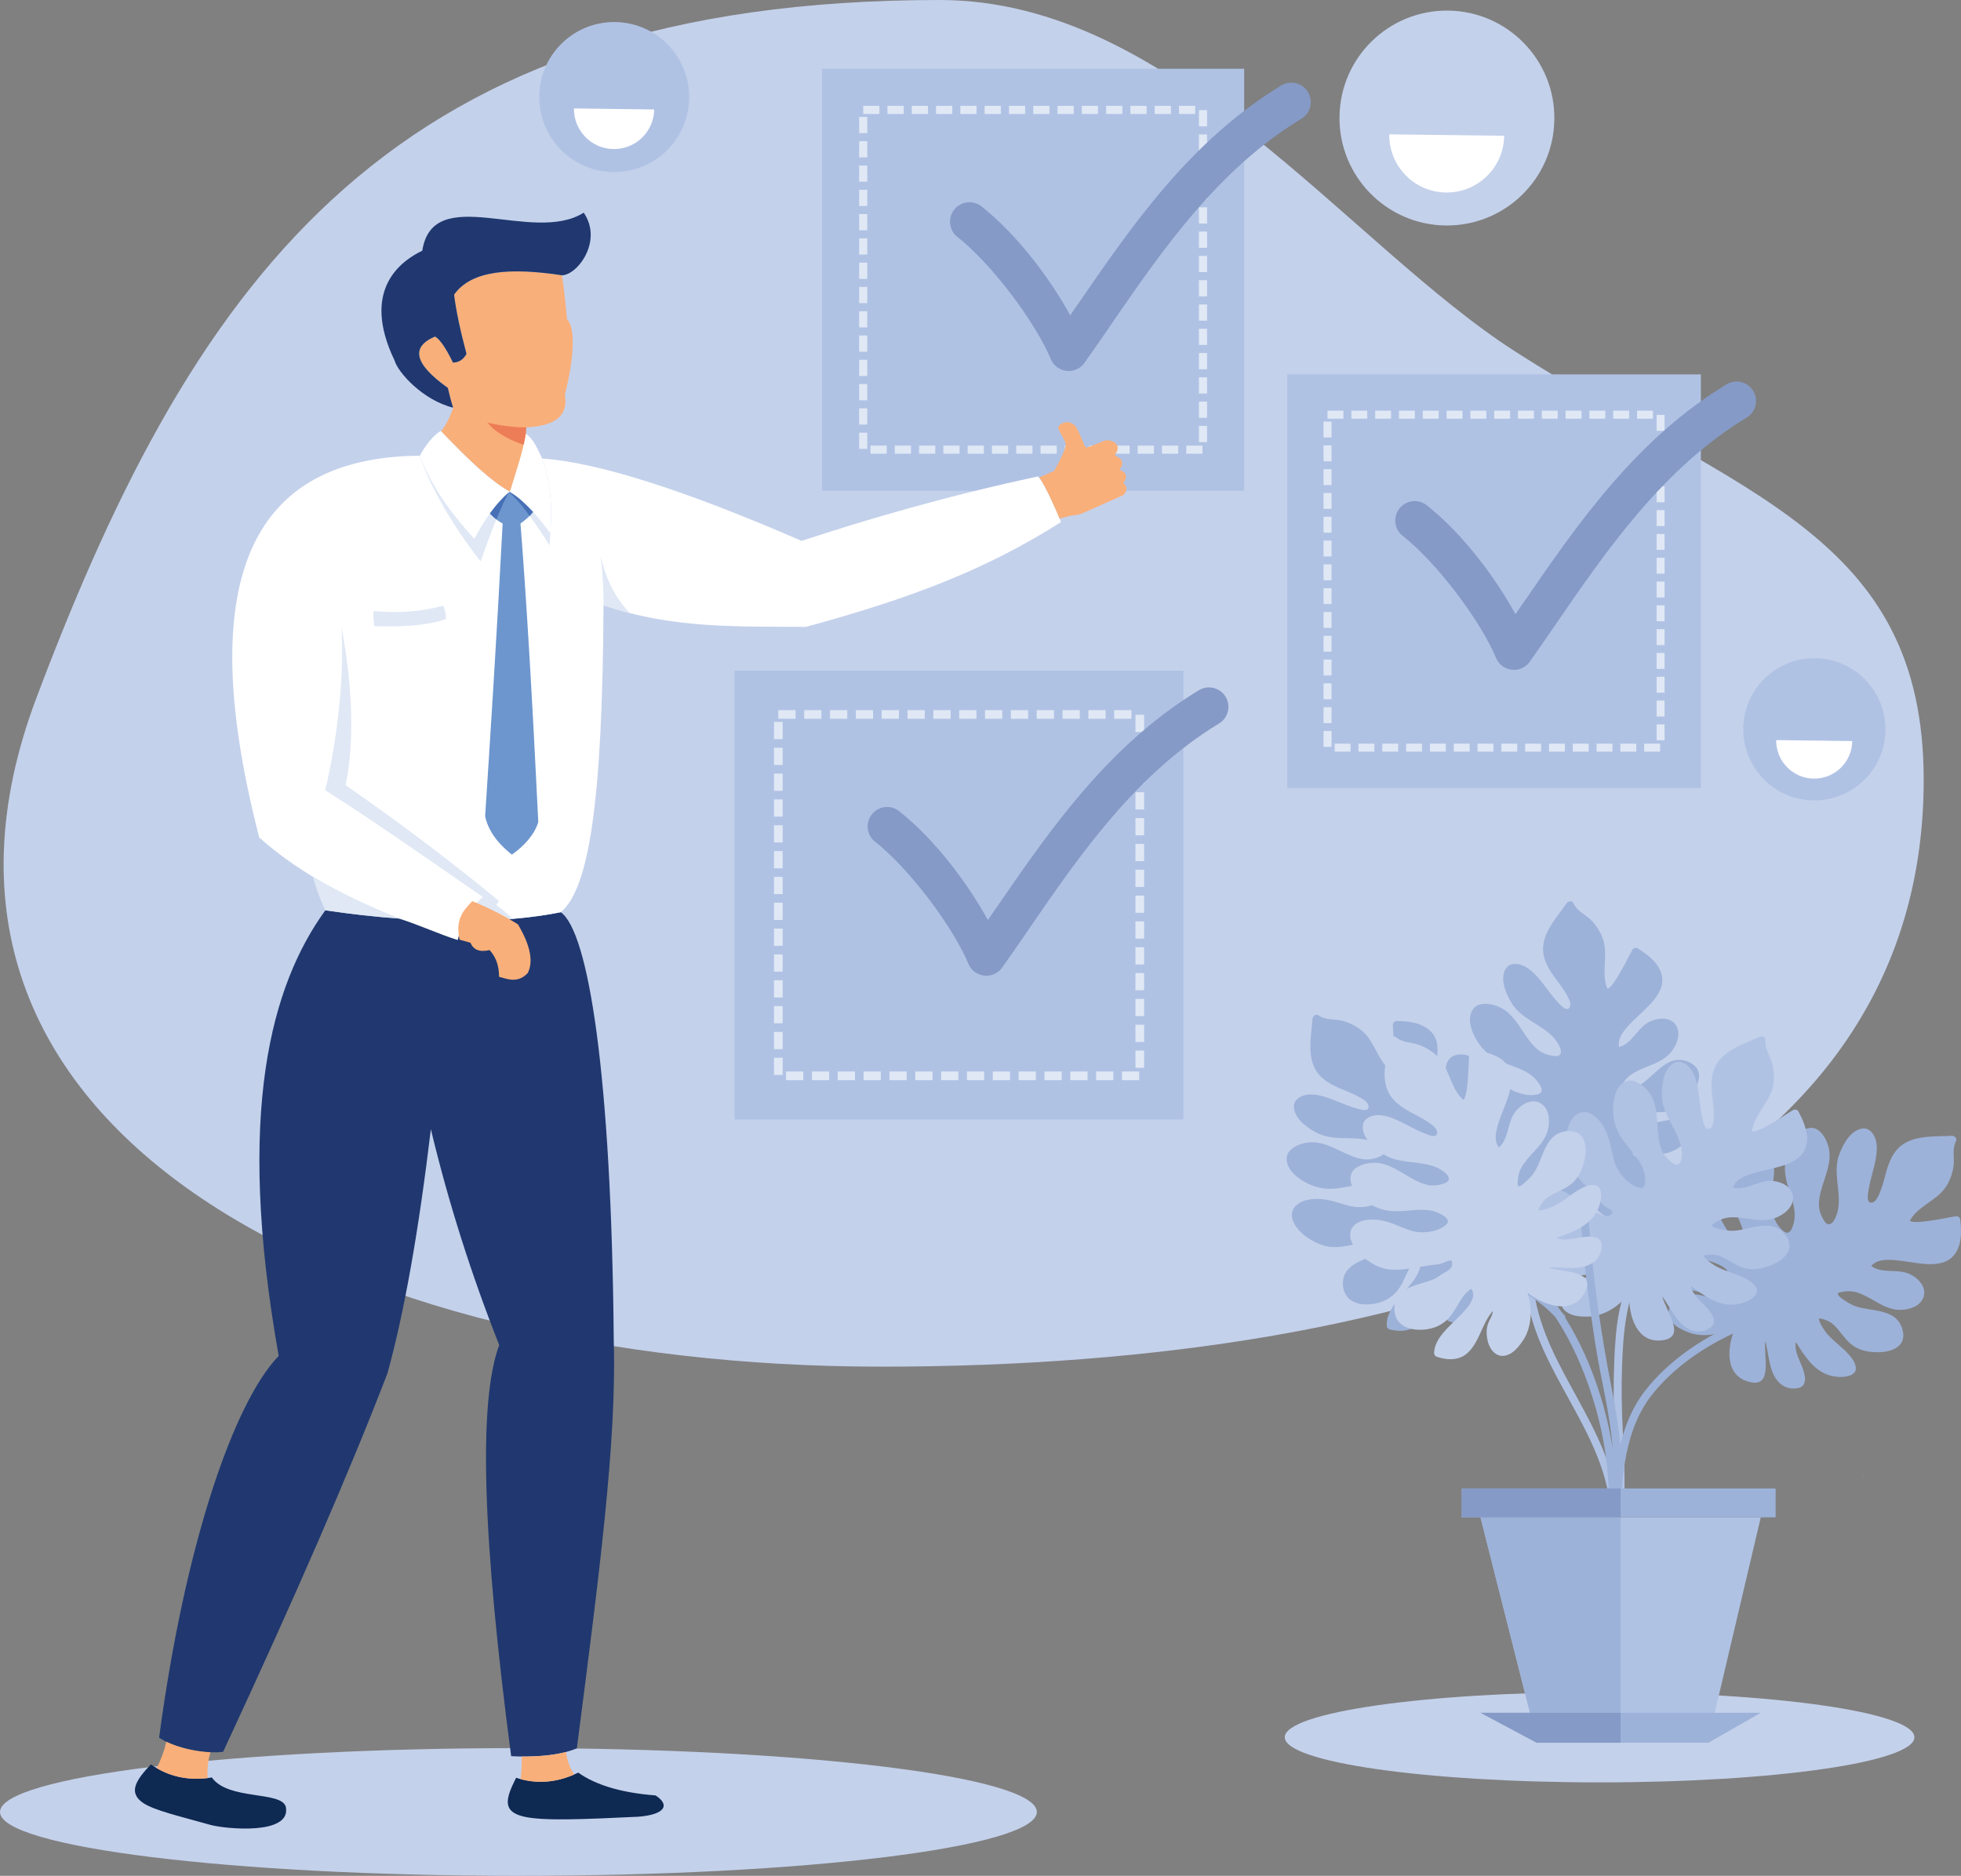 <?xml version="1.0" encoding="UTF-8"?><svg id="a" xmlns="http://www.w3.org/2000/svg" viewBox="0 0 1571.78 1503.75"><rect x="0" y="0" width="1571.78" height="1503.75" fill="#808080" stroke="none"/><path d="M753.23,0c187.46,0,326.7,195.7,462.03,282.29,179.11,114.6,326.62,146.22,326.62,342.9,0,345.28-399.69,470.38-835.25,470.38S-100.58,904.06,29.1,559.69C158.8,215.32,317.67,0,753.23,0Z" style="fill:#c4d1eb; fill-rule:evenodd;"/><rect x="658.9" y="55.13" width="338.32" height="338.32" style="fill:#b0c2e4;"/><path d="M704.85,84.85v6.49h-12.98v-6.49h12.98Zm-16.22,8.88h6.49v12.98h-6.49v-12.98h0Zm0,19.47h6.49v12.98h-6.49v-12.98h0Zm0,19.47h6.49v12.98h-6.49v-12.98h0Zm0,19.47h6.49v12.98h-6.49v-12.98h0Zm0,19.47h6.49v12.98h-6.49v-12.98h0Zm0,19.47h6.49v12.98h-6.49v-12.98h0Zm0,19.47h6.49v12.98h-6.49v-12.98h0Zm0,19.47h6.49v12.98h-6.49v-12.98h0Zm0,19.47h6.49v12.98h-6.49v-12.98h0Zm0,19.47h6.49v12.98h-6.49v-12.98h0Zm0,19.47h6.49v12.98h-6.49v-12.98h0Zm0,19.47h6.49v12.98h-6.49v-12.98h0Zm0,19.47h6.49v12.98h-6.49v-12.98h0Zm0,19.47h6.49v12.98h-6.49v-12.98h0Zm9.09,16.87v-6.49h12.98v6.49h-12.98Zm19.47,0v-6.49h12.98v6.49h-12.98Zm19.47,0v-6.49h12.98v6.49h-12.98Zm19.47,0v-6.49h12.98v6.49h-12.98Zm19.47,0v-6.49h12.98v6.49h-12.98Zm19.47,0v-6.49h12.98v6.49h-12.98Zm19.47,0v-6.49h12.98v6.49h-12.98Zm19.47,0v-6.49h12.98v6.49h-12.98Zm19.47,0v-6.49h12.98v6.49h-12.98Zm19.47,0v-6.49h12.98v6.49h-12.98Zm19.47,0v-6.49h12.98v6.49h-12.98Zm19.47,0v-6.49h12.98v6.49h-12.98Zm19.47,0v-6.49h12.98v6.49h-12.98Zm19.47,0v-6.49h12.98v6.49h-12.98Zm16.65-9.31h-6.49v-12.98h6.49v12.98h0Zm0-19.47h-6.49v-12.98h6.49v12.98h0Zm0-19.47h-6.49v-12.98h6.49v12.98h0Zm0-19.47h-6.49v-12.98h6.49v12.98h0Zm0-19.47h-6.49v-12.98h6.49v12.98h0Zm0-19.47h-6.49v-12.98h6.49v12.98h0Zm0-19.47h-6.49v-12.98h6.49v12.98h0Zm0-19.47h-6.49v-12.98h6.49v12.98h0Zm0-19.47h-6.49v-12.98h6.49v12.98h0Zm0-19.47h-6.49v-12.98h6.49v12.98h0Zm0-19.47h-6.49v-12.98h6.49v12.98h0Zm0-19.47h-6.49v-12.98h6.49v12.98h0Zm0-19.47h-6.49v-12.98h6.49v12.98h0Zm0-19.47h-6.49v-12.98h6.49v12.98h0Zm-9.52-16.44v6.49h-12.98v-6.49h12.98Zm-19.47,0v6.49h-12.98v-6.49h12.98Zm-19.47,0v6.49h-12.98v-6.49h12.98Zm-19.47,0v6.49h-12.98v-6.49h12.98Zm-19.47,0v6.49h-12.98v-6.49h12.98Zm-19.47,0v6.49h-12.98v-6.49h12.98Zm-19.47,0v6.49h-12.98v-6.49h12.98Zm-19.47,0v6.49h-12.98v-6.49h12.98Zm-19.47,0v6.49h-12.98v-6.49h12.98Zm-19.47,0v6.49h-12.98v-6.49h12.98Zm-19.47,0v6.49h-12.98v-6.49h12.98Zm-19.47,0v6.49h-12.98v-6.49h12.98Zm-19.47,0v6.49h-12.98v-6.49h12.98Z" style="fill:#e0e8f5; fill-rule:evenodd;"/><path d="M415.52,1401.35c-229.48,0-415.52,22.92-415.52,51.2s186.04,51.2,415.52,51.2,415.53-22.92,415.53-51.2-186.04-51.2-415.53-51.2Z" style="fill:#c4d1eb; fill-rule:evenodd;"/><path d="M449.45,731.26c22.15,15.44,40.69,130.1,42.5,343.98,2.36,80.25-11.58,186.55-29.59,326.28-14.69,6.29-36.26,7.16-52.66,6.29-22.86-173.41-26.59-284.13-9.56-329.56-22.09-55.77-40.64-113.83-54.79-173.05-9.82,82.18-21.41,147.4-34.78,195.65-29.64,77.24-73.56,178.39-131.74,303.47-13.46,1.82-37.37-2.23-51.3-11.3,20.34-153.02,59.23-268.01,95.85-306.1-34.83-195.57-5.84-297.43,37.38-357.19,77.12,11.48,144.07,10.68,188.69,1.53Z" style="fill:#20386f; fill-rule:evenodd;"/><path d="M207.79,671.4c-57.7-223.64,5.14-305.1,128.7-306.09,8.16,21.71,22.75,43.91,43.75,66.59,8.67-16.57,18.09-29.18,28.26-37.82,10.85,7.11,21.73,18.27,32.61,33.48,1.89-23.16-.28-43.17-6.52-59.99,44.45,3.09,113.75,25.09,207.91,66.03,51.73-17.03,116.64-36.17,189.57-51.65,4.5,3.78,16.76,32.1,18.34,36.64-60.87,38.41-120.1,60.93-204.46,83.96-53.56-.44-107.68,1.66-162.22-17.48-.78,160.84-12.1,227.72-34.28,246.2-21.26,4.36-47.6,6.83-77.7,6.95-1.97,3.65-3.41,9.62-4.86,15.36-14.16-4.39-29.74-11.63-46.91-17.21l-4.72-1.91c-47.3-19.18-79.97-38.76-107.47-63.05Z" style="fill:#fff; fill-rule:evenodd;"/><path d="M511.74,1456.36c-44.07,2.06-77.02,3.6-92.52-.25-16.73-4.15-13.96-14.37-5.54-30.97,16.5,5.39,33.08,4.01,49.78-4.13,14.32,10.12,34.99,16.22,61.97,18.27,11.84,7.63,7.71,15.35-13.69,17.07h0Zm-343.1,6.54c-24.45-6.91-45.51-11.67-54.27-17.83-11.73-8.26-5.37-18.16,6.58-30.65,14.22,9.94,30.5,13.43,48.85,10.48,12.96,18.4,55.09,10.67,59.23,23.28,5.17,23.47-49.15,17.9-60.38,14.72Z" style="fill:#0e2952; fill-rule:evenodd;"/><path d="M250.83,702.9c20.07,12.1,43.04,22.97,69.15,33.47-18.87-1.38-38.68-3.57-59.22-6.63-4.32-9.19-7.56-17.86-9.93-26.84h0Zm189.61-265.57c-4.85-8.16-10.34-16.27-15.95-23.76,1.12-1.12,2.04-2.18,2.76-3.19,4.6,4.98,9.2,10.69,13.81,17.13-.12,3.34-.33,6.63-.63,9.83h0Zm43.29,47.72c.22-9.3-.5-22.41-2.16-39.33,3.83,18.37,11.6,33.62,23.3,45.75-7.04-1.82-14.09-3.94-21.15-6.42h0Zm-103.49-53.15c3.97-7.58,8.09-14.33,12.37-20.25,.81,.68,2.63,2.68,5.22,4.73-4.01,9.79-8.37,21.41-12.56,33.69-20.88-26.25-40.67-59.64-48.78-84.75,8.16,21.71,22.75,43.9,43.75,66.59h0Zm-8.5,306.33c13.9-.07,27-.63,39.17-1.64-4.25-4.29-8.59-7.93-13.01-10.92l1.97-3.46c-29.39-24.4-74.39-59.29-122.82-92.75,6.98-34.75,5.87-76.98-3.31-126.68,2.47,43.68-4.4,94.4-13.09,130.72,27.85,17.52,64.19,42.38,126.34,85.58-5.85,4.94-10.93,11.33-15.25,19.16Z" style="fill:#e0e8f5; fill-rule:evenodd;"/><path d="M388.84,654.35c4.09-62.97,9.06-139.61,14.04-234.7-5.3-2.68-9.01-6.94-10.26-8,5.07-7.02,10.37-12.89,15.89-17.58,6.25,4.1,12.5,9.53,18.76,16.3-1.92,2.7-5.29,5.8-10.1,9.33,4.64,58.51,9.4,138.25,14.28,239.21-2.66,9.37-10.74,18.93-21.2,26.19-6.82-5.5-18.19-15.64-21.41-30.75Z" style="fill:#6d96ce; fill-rule:evenodd;"/><path d="M380.24,431.91c-21-22.69-35.59-44.88-43.75-66.59,4.58-8.67,11.81-17.37,16.86-19.82,24.44,25.5,39.98,39.76,54.89,48.43,.08,.06,.17,.11,.26,.15,.19-.68,.38-1.36,.59-2.04,3.93-13.47,9.64-29.07,12.12-44.61,7.02,4.98,9.54,12.55,13.38,20.15,6.25,16.83,8.42,36.83,6.53,59.99-4.62-6.45-9.23-12.18-13.85-17.18-6.26-6.78-12.51-12.21-18.76-16.3-5.52,4.69-10.82,10.55-15.89,17.58-4.28,5.92-8.4,12.67-12.37,20.25Z" style="fill:#fff; fill-rule:evenodd;"/><path d="M300.13,501.94c-.8-3.53-1.03-7.54-.69-12.08,20.72,1.82,39.3,.43,55.65-4.35,1.74,3.31,2.52,6.87,2.32,10.67-12.59,4.71-31.69,6.63-57.28,5.76Z" style="fill:#e0e8f5; fill-rule:evenodd;"/><path d="M353.61,345.64c3.8-4.71,6.99-10.99,9.59-18.83-1.38-4.19-2.79-9.49-4.25-15.88-26.74-19.02-30.15-32.73-10.24-41.15,3.93,2.31,8.71,9.29,14.35,20.9,4.71-.08,8.33-2.41,10.85-6.98-5.18-19.53-8.49-35.37-9.93-47.52,13.81-19.59,45.14-21.75,86.44-15.5,1.69,11.07,3,22.77,3.97,35.13,7.18,6.9,5.7,31.89-1.67,60.57,3.02,16.46-7.3,25.18-30.93,26.18l-.33,5.01c-2.47,15.54-8.18,31.14-12.11,44.6l-.85,1.9c-14.91-8.67-30.45-22.93-54.89-48.44Z" style="fill:#f9af79; fill-rule:evenodd;"/><path d="M450.43,220.68c-41.3-6.25-72.63-4.09-86.44,15.5,1.44,12.15,4.75,27.99,9.93,47.52-2.52,4.57-6.14,6.9-10.85,6.98-5.65-11.62-10.43-18.6-14.35-20.9-19.91,8.42-16.5,22.13,10.24,41.15,1.46,6.39,2.87,11.69,4.25,15.88-24.3-6-44.26-28.27-46.93-37.78-27.28-56.75,4.99-79.78,22.19-88.06,8.69-55.42,88.36-4.55,129.37-30.49,15.6,22.55-4.87,49.97-17.41,50.2Z" style="fill:#20386f; fill-rule:evenodd;"/><path d="M390.56,338.68c7.57,2.1,22.5,4.15,31.23,3.87l-.33,5.01c-.48,3.01-1.08,6.03-1.77,9.03-.09-.03-.18-.06-.27-.1-13.52-4.72-23.14-10.66-28.86-17.82Z" style="fill:#ed7d57; fill-rule:evenodd;"/><path d="M424.5,413.57c1-.98,1.93-2.05,2.76-3.19-9.09-9.66-15.57-14.91-19.42-15.73-2.76,4.96-6.23,12.54-10.01,21.74-2.6-2.05-4.41-4.05-5.22-4.73,4.87-6.74,9.95-12.41,15.23-17.01,5.02,4.08,10.57,10.39,16.66,18.92Z" style="fill:#466fb5; fill-rule:evenodd;"/><path d="M168.67,1404.69c-1.93,6.65-2.69,13.55-2.27,20.7-15.06,1.79-28.68-.88-40.88-8.02,3.46-6.52,6.06-13.56,7.8-21.11,10.53,5.07,24.22,7.96,35.35,8.43h0Zm248.63,21.54c.72-6.23,1.02-12.27,.91-18.14,11.56,.13,24.47-.74,35.4-3.61,1.24,7.49,3.44,13.5,6.61,18.04-14.38,6.27-28.69,7.5-42.92,3.71Z" style="fill:#f9af79; fill-rule:evenodd;"/><path d="M378.5,722.37c13.31,5.43,25.52,11.64,36.63,18.61,9.93,16.72,12.56,29.72,7.89,39.02-7.97,8.55-16.36,4.79-23.03,3.05,.05-8.77-2.49-15.92-7.59-21.43-7.83,1.86-12.94-.11-15.31-5.9-3.2-.93-6.1-1.74-8.71-2.43-2.64-11.95,.18-18.84,4.43-24.48,1.81-2.22,3.78-4.3,5.7-6.44Z" style="fill:#f9af79; fill-rule:evenodd;"/><path d="M832.91,382.84l11.95-5.35s10.5-17.96,9.25-22.22c-1.25-4.25-7.39-11.74-5.47-13.82,1.92-2.09,6.61-5.07,12.06-1.05,3.95,2.89,8.06,17.91,9.9,18.26,1.14,.22,8.18-2.69,13.27-4.88,3.36-1.46,7.24-.91,10.07,1.39h0c1.92,1.57,2.48,4.25,1.37,6.44l-1.76,3.44,3.34,1.91c2.49,1.45,3.35,4.62,1.92,7.13l-1.44,2.54,2.18,1.04c2.81,1.34,3.81,4.83,2.16,7.48l-1.32,2.16,.5,.39c2.12,1.7,2.59,4.71,1.11,6.98l-1.37,2.07-32.17,14.34c-3.01,1.35-6.28,2.05-9.56,2.11l-9.6,2.49c-3.3-8.06-12.03-27.62-16.36-32.84Z" style="fill:#f9af79; fill-rule:evenodd;"/><path d="M1492.45,1173.29c.09,5.41,.39,9.95,.81,13.1-.41-3.15-.72-7.68-.81-13.1Z" style="fill:#ecebe8; fill-rule:evenodd;"/><path d="M1282.1,1356.47c139.36,0,252.33,16.2,252.33,36.18s-112.97,36.18-252.33,36.18-252.33-16.2-252.33-36.18,112.97-36.18,252.33-36.18Z" style="fill:#c4d1eb; fill-rule:evenodd;"/><path d="M1327.56,772.68c-3.98-5.14-9.42-9.01-14.88-12.42-1.45-.9-3.55-.29-4.35,1.2-4.23,7.88-8.14,15.96-12.99,23.49-1.59,2.48-3.87,5.78-5.89,7.24-.13,.09-.64,.34-.87,.46-.04-.04-.06-.08-.1-.14-.39-.59-.63-1.22-.84-1.9-3.78-11.58,.8-23.99-2.17-35.66-1.58-6.18-5.49-12.61-9.94-17.11-4.83-4.9-11.32-7.17-14.33-13.77-.45-1-1.27-1.47-2.16-1.55h-.6c-1.08,.1-2.17,.7-2.78,1.58-6.97,10.02-16.73,20.38-18.59,32.92-1.65,11.13,4.37,20.41,10.78,28.86,3.11,4.08,6.17,8.25,8.57,12.79,1.33,2.5,3.62,7.02,1.21,9.48-2.53,2.56-6.37-2.01-8.37-4.08-4.09-4.23-7.55-9.05-11.1-13.73-5.87-7.74-15.16-19.5-26.2-17.37-4.86,.94-6.85,5.97-7.1,10.36-.4,6.96,3,14.45,6.43,20.3,7.77,13.25,23.53,17.1,33.67,27.8,2.33,2.45,8.71,10.88,5.05,14.33-1.28,1.2-4.26,.8-5.77,.57-3.72-.57-7.8-1.93-10.79-4.24-11.4-8.81-15.55-24.14-27.52-32.49-5.25-3.66-13.34-5.9-19.66-4.39-5.35,1.27-7.81,6.31-8.05,11.39-.29,6.15,2.51,12.5,5.61,17.64,3.58,5.94,8.51,10.91,14.54,14.34,12.08,6.87,27.35,7.73,35.38,20.37,1.1,1.73,2.29,3.98,1.75,6.09-.41,1.63-2.73,2.15-4.11,2.45-6.19,1.36-14.32-.92-19.74-3.82-6.57-3.49-11.35-9.83-16.39-15.11-5.32-5.59-11.25-10.15-18.71-12.42-5.42-1.64-12.07-1.37-15.57,3.69-3.21,4.65-2.56,10.9-1.25,16.07,1.73,6.84,5.45,13.16,10.03,18.47,4.94,5.73,12.73,8.98,19.73,11.33,7.26,2.44,14.81,3.92,21.99,6.63,1.89,.72,3.37,1.22,5.45,1.37,2.22,.16,4.46,.05,6.63,.62,1.83,.47,.62,2.41,0,3.74-1.49,3.2-6.25,3.06-9.25,3.3-2.85,.22-5.66,.95-8.5,.97-3.27,.01-6.54-.59-9.76-1.09-6.39-.97-13.14-2.1-19.46-.18-6.11,1.85-10.42,7.61-11.51,13.78-2.3,12.96,12.18,20.85,22.92,22.5,6.89,1.05,13.13-.45,19.19-3.88,7.47-4.21,13.33-10.3,21.95-11.36,.56,3.45-.67,6.21-3.74,8.8-4.21,3.55-10.04,5.47-15.13,7.36-10.02,3.73-24.68,7.03-30.05,17.4-.65,1.26-.53,2.83,.54,3.86,4.75,4.53,10.22,8.09,16.9,8.62,5.54,.43,10.94-2.14,15.44-5.11,8.03-5.32,14.95-13.61,23.97-17.35-1.25,2.28-3.32,3.83-5.85,5.8-4.51,3.49-6.82,8.36-8.07,13.82-1.89,8.29,.98,17.25,10.71,17.3,5.31,.03,10.63-2.64,15.06-5.31,5.07-3.04,9.12-7.46,12.27-12.41,3.91-6.14,6.07-13.22,7.28-20.46,8.13,15.84,25.79,32.39,42.45,18.7,14.23-11.7-9.21-20.68-18.47-29.89,1.83,.75,3.59,1.68,5.29,2.54,4.83,2.47,9.52,5.22,14.56,7.27,9.41,3.83,19.95,3.46,25.58-6.21,4.86-8.35-5.2-12.22-11.4-14.08-5.04-1.52-14.47-3.15-18.12-8.21,12.43,1.36,26.26,2.9,36.98-4.27,4.86-3.26,10.69-9.53,11.28-15.65,.47-4.99-4.94-6.77-8.83-7.15-10.61-1.05-20.93,3.62-31.56,3.3-2.55-.09-5.08-.36-7.58-.91-.93-.21-1.89-.47-2.76-.87-.33-.15-.67-.43-.9-.61,.06-.15,.14-.32,.29-.5,.95-1.1,2.18-1.92,3.38-2.71,2.72-1.79,5.58-2.83,8.82-3.17,6.17-.65,12.35,.12,18.5-.96,6.92-1.2,12.55-5.21,17.12-10.38,4.06-4.58,7.98-10.39,8.63-16.64,.67-6.46-3.25-10.83-9.02-13.04-16.13-6.17-25.57,10.49-37.08,18.06-3.05,2-6.67,3.33-10.14,4.39-1.42,.43-5.58,1.86-6.95,.76-.82-.67,1.91-5.05,2.43-5.88,2.32-3.76,5.27-6.37,9.08-8.55,9.62-5.5,21.36-7.21,28.94-15.92,4.98-5.71,8.9-15.39,4.03-22.35-5.17-7.38-16.67-5.38-23.18-1.09-8.17,5.4-12.29,16.35-22.12,18.96-.86-4.66,.96-8.95,4.1-13.1,4.59-6.06,10.51-11.04,15.96-16.29,5.22-5.02,10.58-10.5,13.3-17.35,2.79-7.01,1-14.09-3.52-19.91Z" style="fill:#9db2d9; fill-rule:evenodd;"/><path d="M1570.66,997.05c1.57-6.31,1.24-12.99,.54-19.39-.18-1.7-1.98-2.97-3.64-2.67-8.81,1.55-17.58,3.48-26.49,4.33-2.93,.29-6.93,.54-9.33-.15-.15-.05-.66-.3-.9-.4,.01-.05,.03-.1,.05-.17,.22-.67,.58-1.24,.97-1.83,6.77-10.14,19.34-14.22,26.67-23.78,3.88-5.06,6.5-12.1,7.29-18.39,.85-6.83-1.37-13.33,1.95-19.77,1.21-2.35-1.29-4.46-3.45-4.33-12.19,.74-26.36-.52-37.36,5.78-9.75,5.59-13.33,16.06-15.99,26.33-1.29,4.97-2.67,9.95-4.75,14.66-1.14,2.58-3.27,7.18-6.7,6.81-3.58-.39-2.36-6.25-1.98-9.09,.79-5.83,2.44-11.54,3.92-17.22,2.44-9.4,5.94-23.98-2.57-31.33-3.75-3.24-8.93-1.68-12.53,.84-5.73,3.99-9.5,11.29-11.97,17.61-5.6,14.31,1.14,29.07-.99,43.65-.49,3.36-3.16,13.59-8.14,12.85-1.74-.26-3.26-2.84-4.02-4.18-1.85-3.28-3.3-7.32-3.33-11.11-.14-14.41,9.33-27.14,8.48-41.72-.37-6.39-3.62-14.14-8.71-18.16-4.31-3.41-9.79-2.24-13.93,.73-5.01,3.57-8.26,9.71-10.38,15.32-2.45,6.5-3.31,13.44-2.27,20.3,2.08,13.73,10.85,26.27,5.89,40.39-.67,1.93-1.71,4.26-3.7,5.14-1.54,.69-3.37-.82-4.46-1.71-4.9-4.01-8.14-11.81-9.23-17.86-1.32-7.32,.7-14.99,1.73-22.23,1.1-7.64,1-15.12-1.83-22.38-2.06-5.28-6.4-10.35-12.53-9.96-5.63,.36-10.14,4.74-13.39,8.96-4.3,5.59-6.97,12.44-8.3,19.31-1.44,7.43,.83,15.56,3.31,22.51,2.58,7.21,6.09,14.06,8.41,21.38,.61,1.93,1.12,3.4,2.29,5.13,1.25,1.84,2.72,3.53,3.62,5.59,.77,1.73-1.5,1.96-2.93,2.3-3.43,.81-6.28-3.01-8.32-5.23-1.94-2.1-4.24-3.86-6.02-6.08-2.05-2.57-3.59-5.51-5.2-8.34-3.19-5.62-6.48-11.63-11.91-15.4-5.24-3.66-12.42-3.48-17.94-.52-11.6,6.21-8.85,22.46-3.49,31.94,3.44,6.06,8.48,10.03,14.91,12.67,7.94,3.25,16.35,4.09,22.51,10.22-2.36,2.56-5.29,3.31-9.21,2.5-5.4-1.11-10.52-4.5-15.15-7.33-9.12-5.57-20.79-15.03-32.26-12.83-1.39,.27-2.55,1.34-2.69,2.81-.62,6.53-.04,13.04,3.68,18.61,3.09,4.62,8.45,7.28,13.57,8.96,9.15,3.01,19.93,3.33,28.46,8.09-2.57,.43-5.07-.23-8.18-1-5.54-1.38-10.79-.18-15.85,2.22-7.68,3.65-12.94,11.45-6.96,19.12,3.27,4.19,8.66,6.72,13.49,8.55,5.52,2.1,11.51,2.55,17.35,1.96,7.23-.74,14.14-3.42,20.57-6.95-7.4,16.19-9.48,40.3,11.59,44.91,18,3.93,10.54-20.03,12.04-33.01,.54,1.9,.91,3.87,1.27,5.72,1.05,5.34,1.8,10.71,3.31,15.95,2.81,9.75,9.63,17.81,20.71,16.24,9.56-1.35,6.38-11.65,4.01-17.67-1.93-4.9-6.48-13.31-4.77-19.32,6.62,10.61,13.98,22.42,26.24,26.41,5.57,1.8,14.1,2.51,19.27-.82,4.22-2.72,2.26-8.07,.15-11.37-5.75-8.97-15.79-14.19-22.12-22.75-1.51-2.06-2.87-4.22-3.98-6.52-.41-.86-.8-1.77-1.03-2.7-.09-.35-.08-.81-.08-1.1,.15-.04,.34-.08,.58-.07,1.46,.05,2.85,.52,4.22,.96,3.09,1.04,5.67,2.63,7.95,4.97,4.33,4.45,7.54,9.77,12.2,13.95,5.23,4.69,11.86,6.62,18.75,7.02,6.12,.36,13.11-.17,18.42-3.53,5.49-3.46,6.5-9.26,4.66-15.15-5.13-16.49-24.07-13.58-37.13-17.95-3.46-1.16-6.75-3.19-9.73-5.25-1.22-.84-4.92-3.23-4.9-5,0-1.06,5.14-1.62,6.12-1.73,4.39-.49,8.27,.2,12.34,1.85,10.28,4.15,18.89,12.31,30.41,12.88,7.57,.38,17.61-2.53,20.06-10.67,2.6-8.62-6.09-16.44-13.49-18.88-9.3-3.09-20.45,.46-28.58-5.64,3.13-3.56,7.62-4.79,12.82-4.88,7.6-.15,15.17,1.42,22.67,2.44,7.19,.99,14.8,1.82,21.87-.29,7.23-2.16,11.69-7.94,13.47-15.08Z" style="fill:#9db2d9; fill-rule:evenodd;"/><path d="M1138.64,821.45c-6.05-2.34-12.71-2.87-19.15-2.98-1.71-.03-3.2,1.58-3.12,3.27,.43,8.93,1.23,17.87,.95,26.83-.1,2.94-.35,6.94-1.34,9.23-.07,.14-.37,.62-.51,.84-.05-.01-.09-.03-.15-.06-.65-.31-1.17-.74-1.7-1.2-9.2-7.99-11.66-20.99-20.22-29.46-4.53-4.49-11.19-7.98-17.33-9.56-6.66-1.71-13.38-.33-19.36-4.43-2.18-1.5-4.59,.72-4.74,2.87-.82,12.18-3.86,26.08,1,37.78,4.31,10.4,14.25,15.26,24.09,19.2,4.77,1.91,9.53,3.91,13.93,6.56,2.43,1.46,6.72,4.17,5.91,7.51-.85,3.49-6.5,1.55-9.28,.8-5.68-1.52-11.13-3.88-16.58-6.06-9.02-3.6-23.03-8.93-31.4-1.41-3.69,3.31-2.8,8.64-.76,12.54,3.23,6.18,10.01,10.85,15.96,14.1,13.49,7.36,28.97,2.56,43.17,6.51,3.27,.9,13.08,4.85,11.71,9.69-.47,1.69-3.24,2.87-4.66,3.46-3.48,1.42-7.68,2.34-11.44,1.9-14.3-1.68-25.75-12.69-40.31-13.69-6.39-.43-14.48,1.81-19.12,6.35-3.93,3.85-3.45,9.43-1.05,13.91,2.92,5.41,8.58,9.42,13.89,12.23,6.13,3.25,12.91,4.98,19.84,4.82,13.9-.32,27.44-7.44,40.82-.73,1.83,.91,4,2.23,4.63,4.31,.49,1.61-1.24,3.25-2.26,4.21-4.6,4.36-12.74,6.58-18.88,6.9-7.43,.38-14.79-2.58-21.83-4.53-7.44-2.06-14.87-2.91-22.43-1.01-5.49,1.37-11.07,5.04-11.46,11.17-.36,5.63,3.42,10.66,7.2,14.42,5,4.98,11.45,8.48,18.1,10.68,7.19,2.37,15.54,1.14,22.74-.43,7.48-1.65,14.72-4.27,22.27-5.63,2-.36,3.52-.69,5.38-1.63,1.98-1.01,3.86-2.26,6.01-2.89,1.81-.54,1.76,1.74,1.91,3.21,.37,3.51-3.78,5.84-6.24,7.59-2.33,1.66-4.37,3.72-6.8,5.2-2.79,1.71-5.91,2.87-8.92,4.1-5.98,2.44-12.35,4.95-16.78,9.86-4.29,4.74-5.02,11.88-2.79,17.73,4.7,12.29,21.18,11.61,31.24,7.5,6.45-2.65,11.03-7.14,14.46-13.19,4.23-7.46,6.12-15.7,12.98-21.03,2.25,2.66,2.62,5.66,1.32,9.46-1.78,5.22-5.8,9.87-9.19,14.1-6.68,8.35-17.54,18.73-16.81,30.39,.09,1.42,1.01,2.7,2.44,3.03,6.41,1.44,12.93,1.68,18.93-1.3,4.98-2.47,8.29-7.46,10.61-12.33,4.15-8.69,5.82-19.35,11.62-27.2,.11,2.6-.87,5-2.03,7.98-2.07,5.33-1.54,10.68,.2,16.01,2.64,8.08,9.71,14.29,18.08,9.32,4.56-2.7,7.75-7.74,10.18-12.29,2.79-5.22,3.98-11.1,4.14-16.96,.19-7.27-1.6-14.47-4.28-21.29,15.12,9.39,38.78,14.5,46.02-5.81,6.18-17.36-18.54-12.99-31.22-16.12,1.95-.3,3.95-.41,5.84-.54,5.42-.36,10.85-.43,16.23-1.26,10.04-1.55,18.89-7.3,18.74-18.49-.13-9.65-10.75-7.8-17.02-6.21-5.1,1.3-14.03,4.74-19.77,2.29,11.36-5.23,24.01-11.03,29.51-22.69,2.49-5.3,4.27-13.67,1.63-19.23-2.17-4.52-7.72-3.26-11.25-1.59-9.63,4.57-16.08,13.88-25.37,19.07-2.23,1.24-4.54,2.32-6.97,3.12-.91,.3-1.86,.58-2.81,.69-.36,.04-.81-.03-1.1-.06-.03-.16-.04-.35,0-.58,.24-1.43,.88-2.76,1.5-4.06,1.41-2.94,3.32-5.3,5.93-7.26,4.96-3.73,10.65-6.24,15.38-10.34,5.32-4.59,8.07-10.93,9.35-17.71,1.13-6.02,1.49-13.02-1.17-18.71-2.75-5.89-8.36-7.62-14.44-6.55-17,3.01-16.52,22.16-22.5,34.57-1.59,3.28-4.01,6.29-6.44,8.98-.99,1.11-3.82,4.47-5.57,4.24-1.04-.15-.95-5.32-.94-6.3,.06-4.42,1.24-8.18,3.38-12,5.42-9.67,14.61-17.18,16.63-28.54,1.33-7.47-.29-17.78-8.05-21.25-8.24-3.67-17.07,3.96-20.44,11-4.23,8.84-2.12,20.34-9.21,27.64-3.13-3.56-3.78-8.17-3.22-13.34,.82-7.56,3.33-14.88,5.3-22.18,1.89-7,3.67-14.46,2.47-21.73-1.22-7.44-6.39-12.6-13.26-15.27Z" style="fill:#9db2d9; fill-rule:evenodd;"/><path d="M1448.14,909.26c-.87-6.44-3.63-12.52-6.64-18.21-.8-1.51-2.93-2.03-4.37-1.14-7.62,4.7-15.05,9.71-23.02,13.81-2.62,1.34-6.24,3.05-8.72,3.29-.16,.02-.73-.02-.99-.03,0-.05,0-.1-.01-.17-.05-.7,.08-1.37,.22-2.07,2.54-11.92,12.73-20.35,16.01-31.95,1.74-6.12,1.58-13.65-.01-19.78-1.72-6.67-6.19-11.88-5.48-19.1,.25-2.63-2.85-3.66-4.81-2.75-11.06,5.18-24.7,9.24-32.59,19.16-7.01,8.79-6.46,19.85-5.15,30.38,.63,5.09,1.19,10.22,1,15.36-.11,2.83-.39,7.9-3.71,8.81-3.47,.95-4.5-4.93-5.2-7.72-1.42-5.72-2-11.62-2.71-17.45-1.2-9.64-3.33-24.47-13.95-28.17-4.68-1.62-8.92,1.73-11.34,5.4-3.85,5.82-4.66,14.01-4.62,20.79,.08,15.37,11.78,26.59,15.18,40.93,.79,3.3,2.08,13.79-2.82,14.94-1.72,.4-4.09-1.44-5.28-2.4-2.93-2.36-5.77-5.58-7.2-9.09-5.44-13.33-1.35-28.68-7.51-41.9-2.7-5.81-8.58-11.8-14.79-13.67-5.27-1.58-9.93,1.54-12.68,5.81-3.34,5.18-4.09,12.07-3.99,18.07,.12,6.95,1.88,13.71,5.38,19.7,7,12.01,19.78,20.41,20.38,35.38,.08,2.05-.03,4.59-1.54,6.15-1.18,1.2-3.44,.49-4.78,.06-6.04-1.93-11.93-7.98-15.17-13.21-3.93-6.32-4.89-14.19-6.59-21.3-1.8-7.5-4.65-14.42-9.96-20.12-3.86-4.15-9.76-7.25-15.32-4.63-5.1,2.4-7.68,8.14-9.14,13.27-1.93,6.79-1.88,14.13-.59,21,1.4,7.44,6.51,14.16,11.38,19.69,5.06,5.75,10.86,10.82,15.7,16.77,1.28,1.58,2.31,2.76,4.04,3.93,1.84,1.25,3.83,2.28,5.43,3.85,1.35,1.33-.67,2.4-1.88,3.23-2.89,2.02-6.94-.49-9.66-1.79-2.58-1.23-5.37-2.01-7.84-3.42-2.84-1.62-5.36-3.79-7.9-5.84-5.03-4.04-10.31-8.4-16.75-9.91-6.21-1.46-12.82,1.35-16.86,6.14-8.49,10.05,.07,24.15,8.54,30.97,5.43,4.37,11.58,6.2,18.54,6.28,8.57,.1,16.7-2.24,24.69,1.18-1.25,3.26-3.7,5.04-7.64,5.74-5.43,.96-11.44-.3-16.78-1.21-10.53-1.82-24.88-6.31-34.72-.03-1.2,.76-1.88,2.2-1.47,3.61,1.84,6.31,4.78,12.13,10.3,15.93,4.57,3.17,10.54,3.66,15.92,3.33,9.62-.58,19.75-4.27,29.44-2.99-2.23,1.35-4.8,1.66-7.97,2.08-5.66,.77-10.09,3.81-13.92,7.91-5.79,6.22-7.8,15.42,.59,20.34,4.58,2.68,10.52,3.04,15.69,2.97,5.91-.09,11.64-1.89,16.84-4.59,6.46-3.35,11.89-8.38,16.57-14.04-.91,17.76,6.06,40.94,27.35,37.45,18.18-2.98,2.4-22.5-.99-35.11,1.21,1.56,2.27,3.25,3.3,4.85,2.94,4.58,5.62,9.29,8.96,13.59,6.21,8.04,15.52,13.01,25.25,7.46,8.38-4.79,1.63-13.18-2.8-17.9-3.6-3.84-10.94-9.99-11.56-16.19,10.07,7.41,21.26,15.68,34.14,14.85,5.84-.37,14.03-2.87,17.61-7.88,2.91-4.08-.87-8.33-4.05-10.61-8.65-6.22-19.92-7.36-28.95-12.99-2.17-1.35-4.22-2.86-6.1-4.58-.7-.65-1.4-1.35-1.95-2.13-.21-.3-.36-.73-.47-.99,.12-.09,.28-.2,.5-.28,1.37-.48,2.84-.58,4.28-.66,3.25-.19,6.24,.34,9.22,1.68,5.67,2.53,10.62,6.3,16.49,8.46,6.6,2.43,13.47,1.79,20.02-.39,5.82-1.93,12.12-4.99,15.81-10.06,3.82-5.26,2.62-11.01-1.26-15.81-10.86-13.43-27.39-3.75-41.14-2.98-3.64,.21-7.44-.46-10.98-1.28-1.44-.34-5.77-1.19-6.4-2.83-.38-.99,4.19-3.41,5.05-3.88,3.9-2.08,7.76-2.86,12.15-2.83,11.08,.06,22.1,4.47,33.02,.74,7.18-2.44,15.43-8.85,14.7-17.32-.76-8.98-11.72-13.02-19.5-12.57-9.78,.58-18.84,7.98-28.65,5.3,1.6-4.45,5.32-7.26,10.12-9.26,7.01-2.94,14.63-4.28,21.98-6.09,7.04-1.73,14.42-3.79,20.21-8.34,5.93-4.67,7.94-11.69,6.95-19Z" style="fill:#b0c2e4; fill-rule:evenodd;"/><path d="M1401.05,847.58c-3.69,16.04-6.9,32.19-11.5,48.01-4.74,16.23-11.46,31.24-20.73,45.39-19.14,29.21-43.5,54.53-63.22,83.33-.82,1.19-.67,2.36-.02,3.23-3.8,7.18-6.01,15.34-7.59,23.14-2.76,13.59-3.6,27.54-4.15,41.38-.67,16.92-.54,33.72,.24,50.63,.92,19.86,2.24,39.76,1.4,59.65-.05,1.15-.11,2.31-.18,3.46-.23,4.12,6.15,4.09,6.38,0,1.1-19.42-.03-38.86-.98-58.26-.85-17.3-1.23-34.51-.61-51.81,.48-13.38,1.14-26.8,3.43-40.01,2.08-12.01,5.41-25.61,14.48-34.39,1.29-1.25,1.16-2.82,.35-3.94,18.42-25.05,39.54-48.06,56.61-74.12,9.14-13.94,15.65-28.99,20.44-44.94,4.84-16.11,8.04-32.66,11.8-49.04,.92-4.01-5.24-5.71-6.15-1.69Z" style="fill:#b0c2e4; fill-rule:evenodd;"/><path d="M1296.9,1206.76c-3.46-31.04-17.74-58.81-32.54-85.81-14.66-26.77-30.12-53.9-34.62-84.55-.6-4.06-6.75-2.32-6.15,1.7,8.98,61.16,60.03,106.91,66.93,168.66,.45,4.04,6.84,4.08,6.38,0Z" style="fill:#b0c2e4; fill-rule:evenodd;"/><path d="M1390.73,1061.31c-27.32,11.93-54.08,30.17-72.42,53.92-10,12.97-15.89,27.71-19.58,43.17-1.4-16.12-4.35-32.07-7.43-47.93-7.19-37.01-12.73-74.2-16.22-111.75-1.38-14.91-2.41-29.84-3.1-44.79-.19-4.1-6.57-4.11-6.38,0,1.91,41.49,6.69,82.78,13.13,123.8,4.35,27.75,11.71,55.16,13.84,83.22-2.4-15.17-6.02-30.13-10.68-44.72-6.66-20.85-15.62-41.12-27.25-59.7,.07-.8-.16-1.63-.83-2.38-.79-.89-1.6-1.76-2.4-2.62-2.88-4.34-5.9-8.58-9.09-12.71-1.42-1.84-3.47-1.18-4.54,.31-4.89-3.75-10.1-7.08-15.73-9.99-13.12-6.79-29.45-11.19-35.74-26.06-1.6-3.77-7.1-.52-5.51,3.23,6.25,14.78,21.5,20.27,34.83,26.75,11.96,5.81,22.06,13.28,31.1,22.82,12.75,19.41,22.27,40.98,29.32,63.04,8.55,26.78,13.44,54.91,13.5,83.05,0,.15,0,.3,.03,.44-.44,2.08,1.21,3.46,2.95,3.59,.85,2.9,5.99,2.49,6.27-1.16,2.34-30.19,5.78-61.88,25.12-86.5,17.85-22.73,43.73-40.04,70.03-51.52,3.77-1.64,.51-7.14-3.22-5.51Z" style="fill:#9db2d9; fill-rule:evenodd;"/><path d="M1199.71,846.9c-5.8-2.93-12.38-4.09-18.78-4.83-1.7-.2-3.33,1.27-3.41,2.95-.44,8.93-.5,17.91-1.65,26.79-.37,2.92-1.01,6.88-2.22,9.05-.08,.14-.43,.59-.59,.8-.05-.03-.09-.05-.15-.09-.61-.36-1.09-.83-1.58-1.35-8.39-8.84-9.57-22-17.27-31.28-4.07-4.9-10.37-9.02-16.32-11.18-6.47-2.35-13.3-1.61-18.84-6.28-2.03-1.71-4.63,.27-4.99,2.41-1.99,12.04-6.36,25.58-2.66,37.7,3.29,10.76,12.71,16.57,22.13,21.43,4.56,2.36,9.11,4.81,13.23,7.88,2.28,1.69,6.29,4.79,5.16,8.04-1.18,3.41-6.61,.93-9.31-.09-5.51-2.07-10.7-4.93-15.92-7.63-8.62-4.47-22.06-11.1-31.12-4.44-3.99,2.94-3.62,8.34-1.97,12.4,2.62,6.46,8.92,11.77,14.52,15.58,12.71,8.63,28.59,5.34,42.34,10.64,3.16,1.22,12.54,6.09,10.72,10.79-.64,1.64-3.5,2.55-4.96,2.99-3.61,1.07-7.88,1.59-11.57,.78-14.08-3.06-24.41-15.11-38.8-17.52-6.32-1.05-14.58,.4-19.64,4.46-4.28,3.44-4.35,9.06-2.38,13.75,2.38,5.67,7.63,10.2,12.64,13.51,5.79,3.84,12.37,6.21,19.28,6.72,13.86,1.02,28.02-4.75,40.7,3.22,1.73,1.09,3.77,2.61,4.19,4.74,.33,1.65-1.54,3.11-2.66,3.97-5,3.89-13.33,5.33-19.47,5.03-7.43-.33-14.46-3.99-21.29-6.62-7.21-2.76-14.52-4.33-22.23-3.17-5.6,.84-11.5,3.94-12.49,10.01-.9,5.57,2.37,10.94,5.77,15.05,4.5,5.43,10.58,9.55,16.99,12.37,6.92,3.05,15.35,2.64,22.68,1.76,7.61-.91,15.06-2.82,22.71-3.46,2.02-.16,3.57-.33,5.51-1.1,2.08-.82,4.05-1.87,6.26-2.3,1.86-.36,1.59,1.91,1.6,3.38,.03,3.53-4.33,5.45-6.94,6.96-2.47,1.42-4.71,3.28-7.27,4.52-2.94,1.42-6.15,2.29-9.28,3.22-6.18,1.86-12.77,3.75-17.66,8.18-4.72,4.3-6.14,11.35-4.48,17.39,3.48,12.69,19.95,13.61,30.37,10.48,6.67-2.01,11.67-6.04,15.67-11.72,4.93-7.02,7.61-15.04,14.95-19.68,1.98,2.87,2.06,5.89,.4,9.54-2.27,5.02-6.72,9.26-10.5,13.14-7.45,7.66-19.27,16.95-19.67,28.61-.05,1.42,.75,2.79,2.14,3.25,6.24,2.05,12.71,2.93,18.97,.54,5.2-1.97,8.97-6.62,11.75-11.23,4.97-8.26,7.66-18.7,14.2-25.96-.14,2.6-1.35,4.9-2.8,7.75-2.57,5.1-2.57,10.48-1.35,15.95,1.85,8.3,8.29,15.16,17.09,11.03,4.81-2.26,8.47-6.95,11.33-11.25,3.27-4.92,5.03-10.65,5.76-16.49,.89-7.22-.2-14.55-2.21-21.6,14.14,10.8,37.19,18.17,46.36-1.34,7.84-16.68-17.19-14.72-29.51-19.07,1.97-.1,3.97-.02,5.87,.03,5.43,.17,10.84,.63,16.27,.32,10.14-.58,19.51-5.44,20.43-16.6,.8-9.62-9.95-8.8-16.33-7.82-5.2,.79-14.42,3.36-19.9,.36,11.81-4.11,24.96-8.66,31.57-19.74,2.99-5.03,5.57-13.19,3.47-18.97-1.72-4.71-7.36-3.99-11.05-2.67-10.03,3.62-17.34,12.26-27.09,16.53-2.34,1.02-4.75,1.86-7.24,2.43-.93,.21-1.91,.39-2.87,.41-.36,0-.8-.11-1.08-.17,0-.15,0-.35,.05-.58,.38-1.4,1.14-2.67,1.88-3.91,1.69-2.78,3.82-4.95,6.6-6.64,5.3-3.24,11.2-5.2,16.3-8.81,5.74-4.06,9.09-10.1,11.01-16.72,1.7-5.89,2.74-12.82,.65-18.74-2.17-6.13-7.59-8.4-13.74-7.91-17.21,1.35-18.59,20.46-25.74,32.22-1.89,3.12-4.6,5.87-7.27,8.33-1.1,1-4.24,4.08-5.96,3.68-1.02-.25-.43-5.39-.32-6.36,.49-4.39,2.03-8.02,4.53-11.62,6.33-9.1,16.19-15.69,19.31-26.8,2.04-7.3,1.43-17.73-5.96-21.93-7.84-4.45-17.37,2.3-21.4,8.97-5.06,8.39-4.08,20.04-11.84,26.62-2.77-3.84-2.97-8.49-1.91-13.58,1.55-7.45,4.75-14.49,7.42-21.57,2.55-6.79,5.05-14.03,4.56-21.38-.5-7.53-5.15-13.16-11.72-16.48Z" style="fill:#c4d1eb; fill-rule:evenodd;"/><polygon points="1369.37 1394.38 1231.7 1394.38 1186.64 1216.35 1411.29 1216.35 1369.37 1394.38" style="fill:#b0c2e4; fill-rule:evenodd;"/><rect x="1171.63" y="1193.21" width="251.56" height="23.14" style="fill:#9db2d9;"/><polygon points="1298.97 1216.35 1186.64 1216.35 1231.7 1394.38 1298.97 1394.38 1298.97 1216.35" style="fill:#9db2d9; fill-rule:evenodd;"/><rect x="1171.63" y="1193.21" width="127.34" height="23.14" style="fill:#859ac6;"/><polygon points="1369.37 1397.05 1231.7 1397.05 1186.64 1373.01 1411.29 1373.01 1369.37 1397.05" style="fill:#9db2d9; fill-rule:evenodd;"/><polygon points="1298.97 1373.01 1186.64 1373.01 1231.7 1397.05 1298.97 1397.05 1298.97 1373.01" style="fill:#859ac6; fill-rule:evenodd;"/><rect x="588.79" y="537.66" width="359.78" height="359.78" style="fill:#b0c2e4;"/><rect x="1031.73" y="300.13" width="331.54" height="331.54" style="fill:#b0c2e4;"/><path d="M637.66,569.28v6.9h-13.8v-6.9h13.8Zm-17.26,9.44h6.9v13.81h-6.9v-13.81h0Zm0,20.71h6.9v13.8h-6.9v-13.8h0Zm0,20.71h6.9v13.8h-6.9v-13.8h0Zm0,20.71h6.9v13.8h-6.9v-13.8h0Zm0,20.71h6.9v13.8h-6.9v-13.8h0Zm0,20.71h6.9v13.8h-6.9v-13.8h0Zm0,20.7h6.9v13.8h-6.9v-13.8h0Zm0,20.71h6.9v13.8h-6.9v-13.8h0Zm0,20.71h6.9v13.8h-6.9v-13.8h0Zm0,20.71h6.9v13.8h-6.9v-13.8h0Zm0,20.71h6.9v13.8h-6.9v-13.8h0Zm0,20.7h6.9v13.8h-6.9v-13.8h0Zm0,20.71h6.9v13.8h-6.9v-13.8h0Zm0,20.71h6.9v13.8h-6.9v-13.8h0Zm9.67,17.94v-6.9h13.8v6.9h-13.8Zm20.71,0v-6.9h13.8v6.9h-13.8Zm20.71,0v-6.9h13.8v6.9h-13.8Zm20.71,0v-6.9h13.8v6.9h-13.8Zm20.71,0v-6.9h13.8v6.9h-13.8Zm20.7,0v-6.9h13.8v6.9h-13.8Zm20.71,0v-6.9h13.8v6.9h-13.8Zm20.71,0v-6.9h13.8v6.9h-13.8Zm20.71,0v-6.9h13.8v6.9h-13.8Zm20.71,0v-6.9h13.8v6.9h-13.8Zm20.71,0v-6.9h13.8v6.9h-13.8Zm20.71,0v-6.9h13.8v6.9h-13.8Zm20.7,0v-6.9h13.8v6.9h-13.8Zm20.71,0v-6.9h13.8v6.9h-13.8Zm17.71-9.9h-6.9v-13.8h6.9v13.8h0Zm0-20.7h-6.9v-13.8h6.9v13.8h0Zm0-20.71h-6.9v-13.8h6.9v13.8h0Zm0-20.71h-6.9v-13.8h6.9v13.8h0Zm0-20.71h-6.9v-13.8h6.9v13.8h0Zm0-20.71h-6.9v-13.8h6.9v13.8h0Zm0-20.7h-6.9v-13.8h6.9v13.8h0Zm0-20.71h-6.9v-13.8h6.9v13.8h0Zm0-20.71h-6.9v-13.8h6.9v13.8h0Zm0-20.71h-6.9v-13.8h6.9v13.8h0Zm0-20.71h-6.9v-13.8h6.9v13.8h0Zm0-20.7h-6.9v-13.8h6.9v13.8h0Zm0-20.71h-6.9v-13.8h6.9v13.8h0Zm0-20.71h-6.9v-13.8h6.9v13.8h0Zm-10.12-17.48v6.9h-13.8v-6.9h13.8Zm-20.71,0v6.9h-13.8v-6.9h13.8Zm-20.7,0v6.9h-13.8v-6.9h13.8Zm-20.71,0v6.9h-13.8v-6.9h13.8Zm-20.71,0v6.9h-13.8v-6.9h13.8Zm-20.71,0v6.9h-13.8v-6.9h13.8Zm-20.71,0v6.9h-13.8v-6.9h13.8Zm-20.7,0v6.9h-13.8v-6.9h13.8Zm-20.71,0v6.9h-13.8v-6.9h13.8Zm-20.71,0v6.9h-13.8v-6.9h13.8Zm-20.71,0v6.9h-13.8v-6.9h13.8Zm-20.71,0v6.9h-13.8v-6.9h13.8Zm-20.7,0v6.9h-13.8v-6.9h13.8Z" style="fill:#e0e8f5; fill-rule:evenodd;"/><path d="M1076.77,329.26v6.36h-12.72v-6.36h12.72Zm-15.9,8.7h6.36v12.72h-6.36v-12.72h0Zm0,19.08h6.36v12.72h-6.36v-12.72h0Zm0,19.08h6.36v12.72h-6.36v-12.72h0Zm0,19.08h6.36v12.72h-6.36v-12.72h0Zm0,19.08h6.36v12.72h-6.36v-12.72h0Zm0,19.08h6.36v12.72h-6.36v-12.72h0Zm0,19.08h6.36v12.72h-6.36v-12.72h0Zm0,19.08h6.36v12.72h-6.36v-12.72h0Zm0,19.08h6.36v12.72h-6.36v-12.72h0Zm0,19.08h6.36v12.72h-6.36v-12.72h0Zm0,19.08h6.36v12.72h-6.36v-12.72h0Zm0,19.08h6.36v12.72h-6.36v-12.72h0Zm0,19.09h6.36v12.72h-6.36v-12.72h0Zm0,19.08h6.36v12.72h-6.36v-12.72h0Zm8.91,16.53v-6.36h12.72v6.36h-12.72Zm19.09,0v-6.36h12.72v6.36h-12.72Zm19.08,0v-6.36h12.72v6.36h-12.72Zm19.09,0v-6.36h12.72v6.36h-12.72Zm19.08,0v-6.36h12.72v6.36h-12.72Zm19.09,0v-6.36h12.72v6.36h-12.72Zm19.08,0v-6.36h12.72v6.36h-12.72Zm19.09,0v-6.36h12.72v6.36h-12.72Zm19.08,0v-6.36h12.72v6.36h-12.72Zm19.08,0v-6.36h12.72v6.36h-12.72Zm19.08,0v-6.36h12.72v6.36h-12.72Zm19.08,0v-6.36h12.72v6.36h-12.72Zm19.08,0v-6.36h12.72v6.36h-12.72Zm19.08,0v-6.36h12.72v6.36h-12.72Zm16.32-9.12h-6.36v-12.72h6.36v12.72h0Zm0-19.08h-6.36v-12.72h6.36v12.72h0Zm0-19.08h-6.36v-12.72h6.36v12.72h0Zm0-19.08h-6.36v-12.72h6.36v12.72h0Zm0-19.08h-6.36v-12.72h6.36v12.72h0Zm0-19.08h-6.36v-12.72h6.36v12.72h0Zm0-19.08h-6.36v-12.72h6.36v12.72h0Zm0-19.08h-6.36v-12.72h6.36v12.72h0Zm0-19.09h-6.36v-12.72h6.36v12.72h0Zm0-19.08h-6.36v-12.72h6.36v12.72h0Zm0-19.09h-6.36v-12.72h6.36v12.72h0Zm0-19.08h-6.36v-12.72h6.36v12.72h0Zm0-19.09h-6.36v-12.72h6.36v12.72h0Zm0-19.08h-6.36v-12.72h6.36v12.72h0Zm-9.33-16.11v6.36h-12.72v-6.36h12.72Zm-19.09,0v6.36h-12.72v-6.36h12.72Zm-19.08,0v6.36h-12.72v-6.36h12.72Zm-19.08,0v6.36h-12.72v-6.36h12.72Zm-19.08,0v6.36h-12.72v-6.36h12.72Zm-19.08,0v6.36h-12.72v-6.36h12.72Zm-19.08,0v6.36h-12.72v-6.36h12.72Zm-19.08,0v6.36h-12.72v-6.36h12.72Zm-19.08,0v6.36h-12.72v-6.36h12.72Zm-19.08,0v6.36h-12.72v-6.36h12.72Zm-19.08,0v6.36h-12.72v-6.36h12.72Zm-19.08,0v6.36h-12.72v-6.36h12.72Zm-19.08,0v6.36h-12.72v-6.36h12.72Z" style="fill:#e0e8f5; fill-rule:evenodd;"/><path d="M1123.3,428.76c-6.31-5.88-6.67-15.77-.79-22.09,5.88-6.31,15.77-6.67,22.09-.79,28.59,22.85,54.41,57.86,70.09,86.46l6.77-9.84,.59-.79c42.35-61.62,89.34-129.72,161.79-173.6,7.37-4.46,16.96-2.11,21.41,5.26,4.46,7.37,2.11,16.95-5.26,21.41-66.78,40.45-111.73,105.6-152.26,164.56l-.58,.9c-6.29,9.14-12.44,18.1-20.28,29.19-1.49,2.47-3.68,4.56-6.46,5.94-7.74,3.82-17.11,.64-20.92-7.09-12.43-30.13-47.84-77.52-76.18-99.52Z" style="fill:#859ac6; fill-rule:evenodd;"/><path d="M700.41,673.98c-6.32-5.88-6.67-15.77-.8-22.09,5.88-6.32,15.77-6.68,22.08-.8,28.59,22.85,54.41,57.86,70.1,86.46l6.77-9.84,.59-.79c42.35-61.62,89.35-129.72,161.79-173.61,7.37-4.46,16.96-2.11,21.41,5.26,4.45,7.37,2.1,16.96-5.26,21.41-66.78,40.45-111.74,105.6-152.26,164.57l-.58,.89c-6.28,9.14-12.44,18.1-20.28,29.19-1.49,2.47-3.68,4.56-6.46,5.94-7.74,3.82-17.11,.64-20.92-7.09-12.43-30.13-47.84-77.52-76.18-99.52Z" style="fill:#859ac6; fill-rule:evenodd;"/><path d="M766.43,189.18c-6.32-5.88-6.67-15.77-.8-22.08,5.88-6.32,15.77-6.67,22.08-.8,28.59,22.85,54.41,57.86,70.09,86.46l6.77-9.84,.59-.79c42.35-61.62,89.34-129.72,161.79-173.61,7.37-4.46,16.96-2.11,21.41,5.26,4.46,7.37,2.11,16.95-5.26,21.41-66.77,40.45-111.73,105.6-152.26,164.57l-.57,.89c-6.29,9.14-12.44,18.1-20.29,29.19-1.49,2.47-3.68,4.56-6.46,5.94-7.74,3.82-17.11,.64-20.92-7.09-12.43-30.13-47.84-77.52-76.18-99.52Z" style="fill:#859ac6; fill-rule:evenodd;"/><path d="M1245.84,95.7c-.56,47.58-39.59,85.66-87.18,85.05-47.53-.57-85.63-39.64-85.02-87.19,.57-47.57,39.59-85.66,87.19-85.06,47.53,.6,85.64,39.65,85.01,87.21Z" style="fill:#c4d1eb; fill-rule:evenodd;"/><path d="M1511.24,585.35c-.37,31.5-26.21,56.7-57.71,56.3-31.46-.38-56.68-26.24-56.28-57.72,.38-31.48,26.21-56.7,57.72-56.3,31.46,.39,56.68,26.24,56.27,57.72Z" style="fill:#b0c2e4; fill-rule:evenodd;"/><path d="M552.41,78.56c-.39,33.21-27.64,59.8-60.86,59.37-33.18-.4-59.78-27.67-59.35-60.87,.39-33.2,27.63-59.8,60.87-59.38,33.18,.42,59.79,27.67,59.35,60.88Z" style="fill:#b0c2e4; fill-rule:evenodd;"/><path d="M1113.52,107.69c-.31,25.46,20.02,46.32,45.5,46.64,25.4,.31,46.29-20.06,46.59-45.48l-92.1-1.16Z" style="fill:#fff; fill-rule:evenodd;"/><path d="M1423.66,593.29c-.21,16.85,13.25,30.66,30.11,30.87,16.81,.21,30.64-13.27,30.84-30.1l-60.95-.77Z" style="fill:#fff; fill-rule:evenodd;"/><path d="M460.04,86.93c-.22,17.77,13.97,32.34,31.76,32.56,17.73,.22,32.31-14,32.53-31.74l-64.29-.81Z" style="fill:#fff; fill-rule:evenodd;"/></svg>